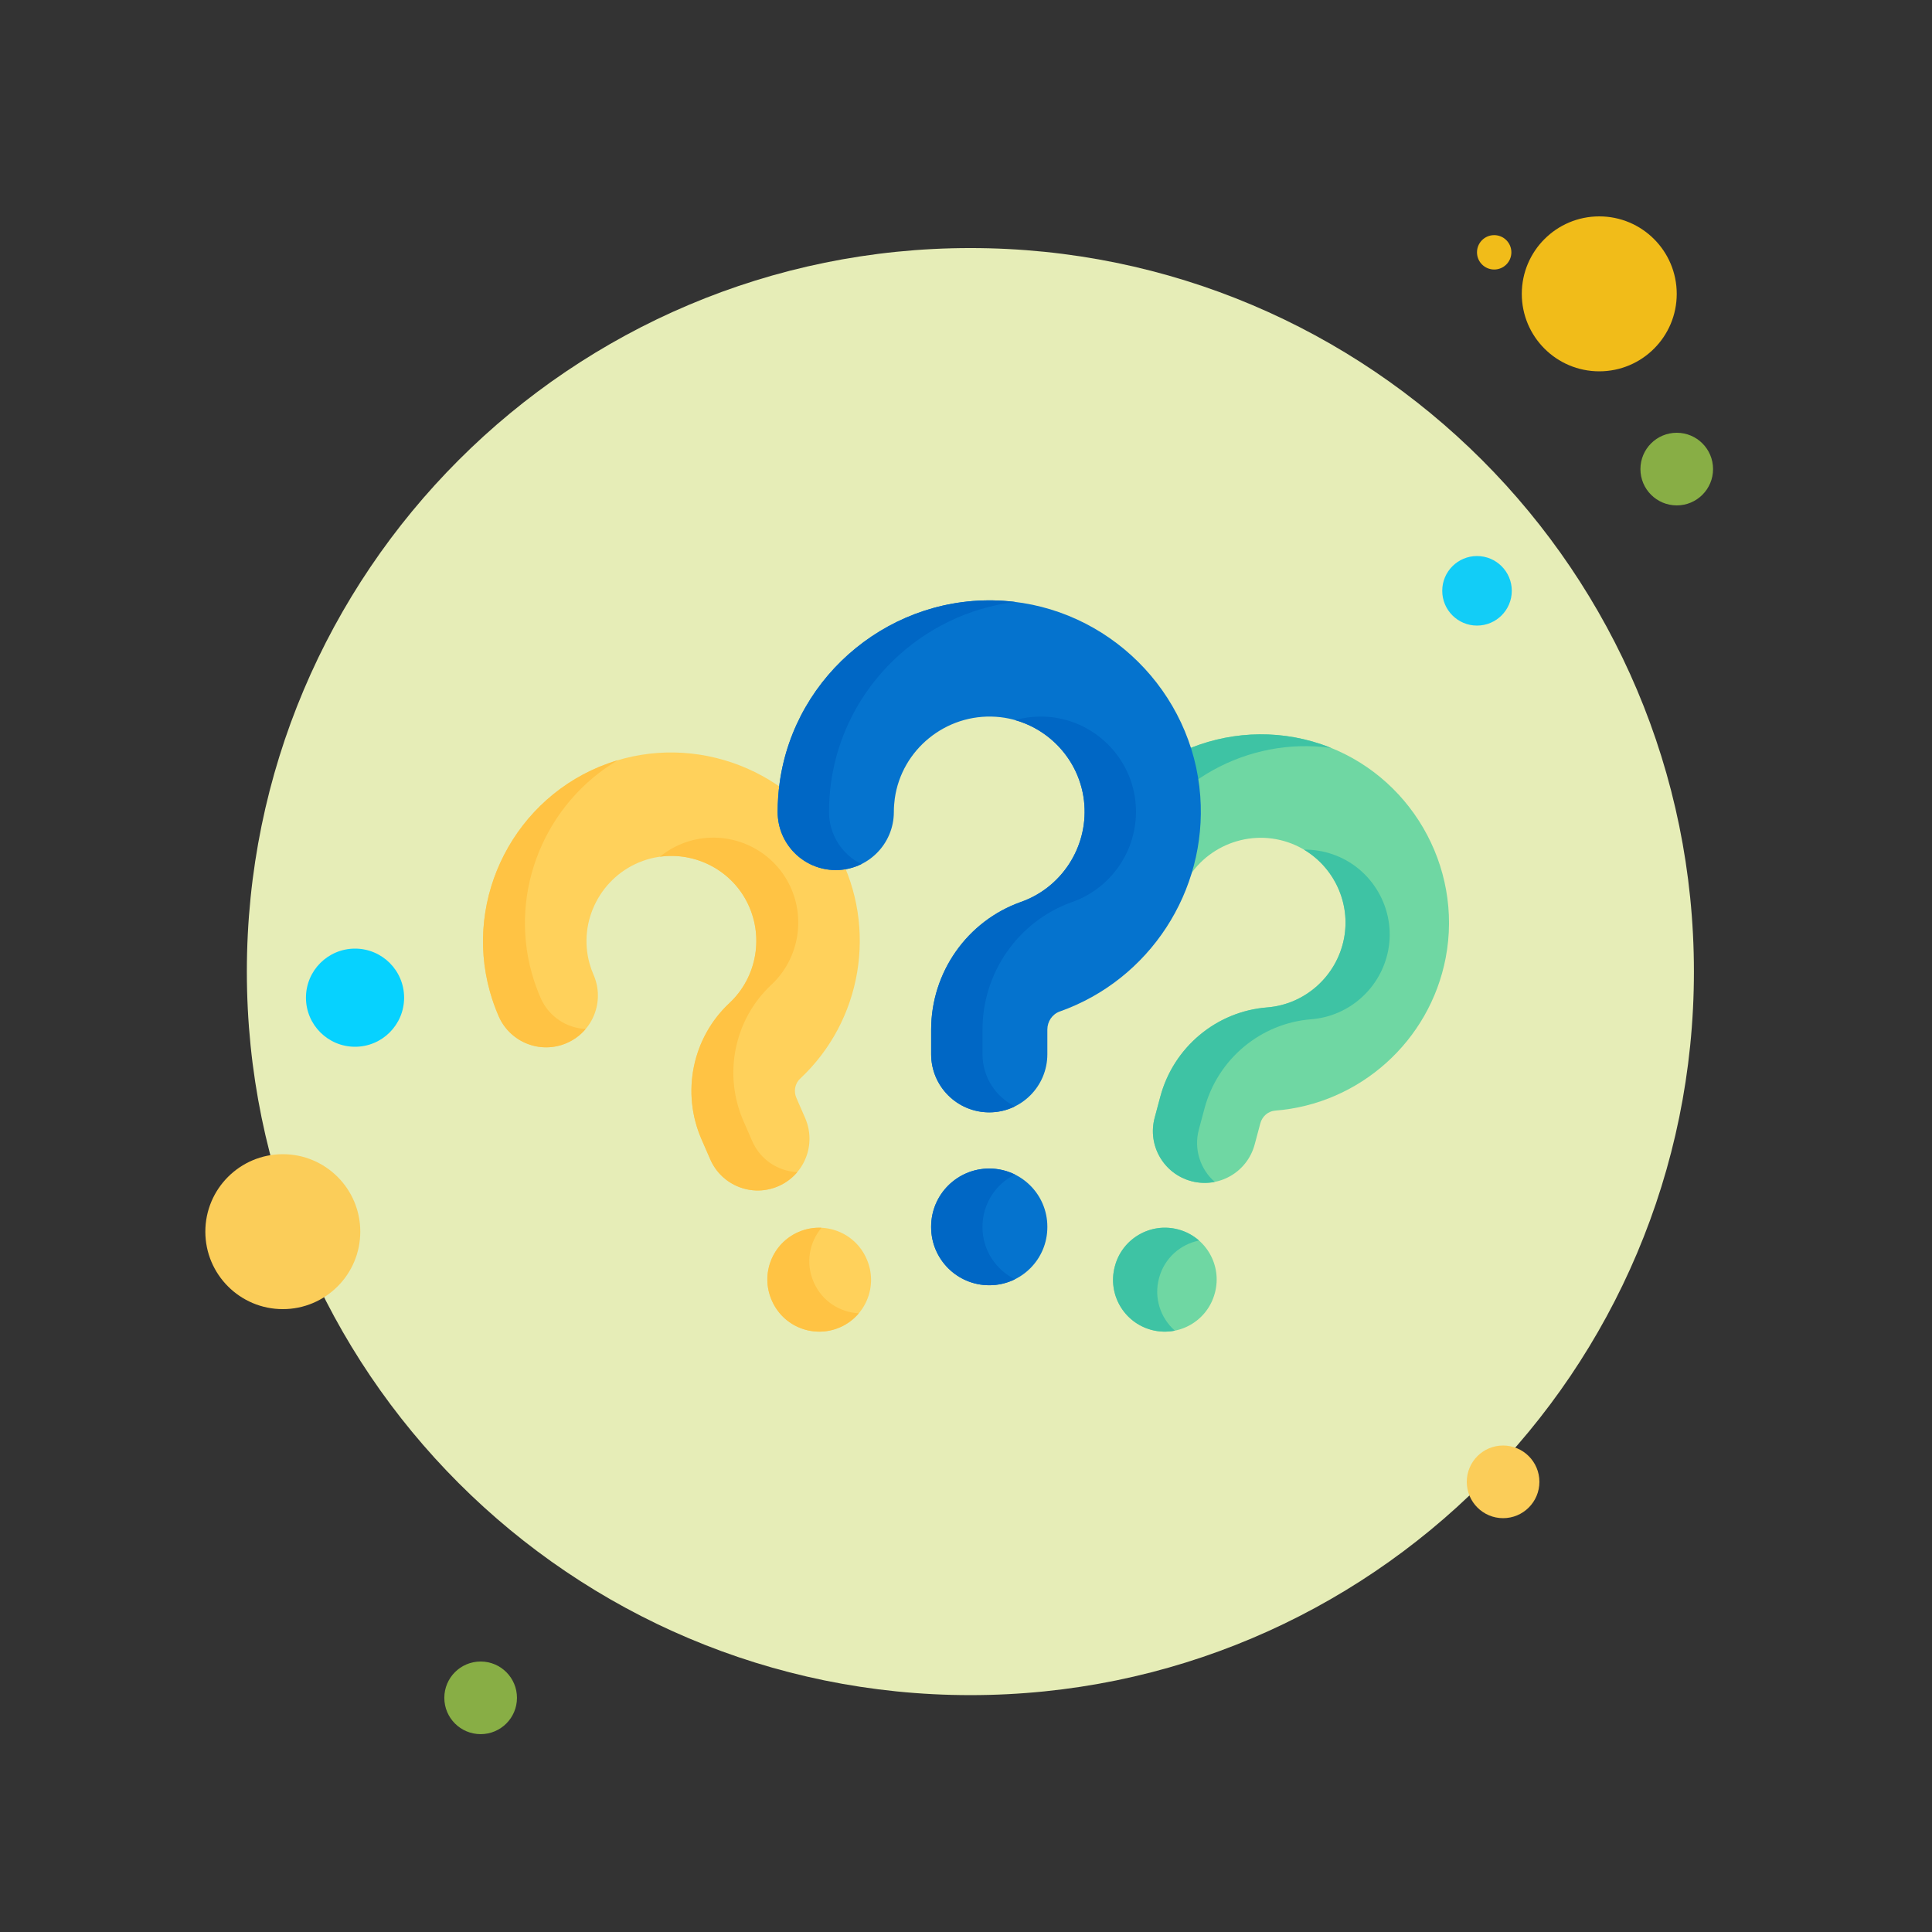 <svg viewBox="0 0 96 96" fill="none" xmlns="http://www.w3.org/2000/svg">
<rect x="0" y="0" width="96" height="96" fill="#333333" stroke="none"/>
<path d="M20.081 55.536C20.553 55.536 20.935 55.153 20.935 54.681C20.935 54.21 20.553 53.827 20.081 53.827C19.609 53.827 19.227 54.21 19.227 54.681C19.227 55.153 19.609 55.536 20.081 55.536Z" fill="white"/>
<path d="M76.77 31.459C77.13 31.459 77.423 31.167 77.423 30.806C77.423 30.446 77.13 30.153 76.77 30.153C76.409 30.153 76.117 30.446 76.117 30.806C76.117 31.167 76.409 31.459 76.77 31.459Z" fill="white"/>
<path d="M74.245 13.392C74.717 13.392 75.099 13.01 75.099 12.538C75.099 12.066 74.717 11.684 74.245 11.684C73.773 11.684 73.391 12.066 73.391 12.538C73.391 13.01 73.773 13.392 74.245 13.392Z" fill="#F1BC19"/>
<path d="M20.554 62.899C21.026 62.899 21.408 62.517 21.408 62.045C21.408 61.573 21.026 61.19 20.554 61.19C20.082 61.19 19.699 61.573 19.699 62.045C19.699 62.517 20.082 62.899 20.554 62.899Z" fill="#F1BC19"/>
<path d="M48.218 84.23C68.073 84.23 84.17 68.134 84.17 48.278C84.17 28.422 68.073 12.326 48.218 12.326C28.362 12.326 12.266 28.422 12.266 48.278C12.266 68.134 28.362 84.23 48.218 84.23Z" fill="#E6EDB7"/>
<path d="M79.467 18.451C81.593 18.451 83.316 16.728 83.316 14.602C83.316 12.476 81.593 10.752 79.467 10.752C77.341 10.752 75.617 12.476 75.617 14.602C75.617 16.728 77.341 18.451 79.467 18.451Z" fill="#F1BC19"/>
<path d="M83.317 25.113C84.313 25.113 85.121 24.305 85.121 23.309C85.121 22.312 84.313 21.504 83.317 21.504C82.32 21.504 81.512 22.312 81.512 23.309C81.512 24.305 82.32 25.113 83.317 25.113Z" fill="#88AE45"/>
<path d="M74.688 75.437C75.684 75.437 76.492 74.629 76.492 73.632C76.492 72.635 75.684 71.827 74.688 71.827C73.691 71.827 72.883 72.635 72.883 73.632C72.883 74.629 73.691 75.437 74.688 75.437Z" fill="#FBCD59"/>
<path d="M14.053 65.05C16.179 65.05 17.902 63.326 17.902 61.2C17.902 59.074 16.179 57.351 14.053 57.351C11.927 57.351 10.203 59.074 10.203 61.2C10.203 63.326 11.927 65.05 14.053 65.05Z" fill="#FBCD59"/>
<path d="M23.883 86.169C24.88 86.169 25.688 85.361 25.688 84.364C25.688 83.368 24.88 82.56 23.883 82.56C22.886 82.56 22.078 83.368 22.078 84.364C22.078 85.361 22.886 86.169 23.883 86.169Z" fill="#88AE45"/>
<path d="M73.392 31.085C74.346 31.085 75.12 30.311 75.12 29.357C75.12 28.403 74.346 27.629 73.392 27.629C72.438 27.629 71.664 28.403 71.664 29.357C71.664 30.311 72.438 31.085 73.392 31.085Z" fill="#12CDF7"/>
<path d="M17.642 52.013C18.988 52.013 20.08 50.921 20.08 49.574C20.08 48.227 18.988 47.136 17.642 47.136C16.295 47.136 15.203 48.227 15.203 49.574C15.203 50.921 16.295 52.013 17.642 52.013Z" fill="#06D2FF"/>
<g clip-path="url(#clip0_3697_19182)">
<path d="M38.679 58.94C37.378 59.508 35.862 58.913 35.294 57.611L34.858 56.611C33.843 54.285 34.401 51.564 36.245 49.842C37.632 48.547 37.982 46.464 37.095 44.776C36.123 42.929 33.91 42.069 31.946 42.777C29.868 43.525 28.704 45.768 29.296 47.883C29.349 48.073 29.416 48.26 29.495 48.441C30.062 49.743 29.468 51.259 28.166 51.827C26.864 52.395 25.348 51.8 24.78 50.498C24.606 50.098 24.46 49.687 24.342 49.267C23.029 44.572 25.603 39.595 30.202 37.938C34.568 36.365 39.488 38.276 41.647 42.383C43.61 46.115 42.832 50.729 39.755 53.601C39.501 53.839 39.427 54.222 39.572 54.555L40.008 55.555C40.576 56.857 39.981 58.372 38.679 58.94ZM41.739 65.954C40.437 66.522 38.921 65.927 38.353 64.625L38.345 64.605C37.777 63.304 38.372 61.788 39.674 61.22C40.976 60.652 42.491 61.247 43.059 62.549L43.068 62.569C43.635 63.871 43.04 65.386 41.739 65.954Z" fill="#FFD15B"/>
<path d="M26.425 48.358C26.543 48.778 26.689 49.189 26.864 49.588C27.268 50.516 28.154 51.086 29.101 51.129C28.847 51.431 28.526 51.669 28.165 51.826C26.864 52.394 25.348 51.8 24.78 50.497C24.606 50.098 24.459 49.687 24.343 49.267C23.029 44.571 25.603 39.594 30.202 37.938C30.366 37.879 30.531 37.824 30.699 37.775C27.117 39.893 25.273 44.234 26.425 48.358ZM38.328 48.932C36.484 50.655 35.926 53.376 36.941 55.702L37.377 56.702C37.781 57.63 38.668 58.199 39.615 58.242C39.361 58.544 39.041 58.782 38.679 58.94C37.377 59.507 35.862 58.913 35.294 57.61L34.858 56.611C33.843 54.284 34.4 51.564 36.245 49.841C37.632 48.545 37.981 46.463 37.094 44.776C36.261 43.189 34.51 42.331 32.789 42.57C33.159 42.267 33.579 42.03 34.029 41.868C35.993 41.16 38.207 42.019 39.178 43.867C40.065 45.554 39.715 47.637 38.328 48.932ZM42.674 65.256C42.42 65.558 42.1 65.796 41.738 65.953C40.436 66.521 38.921 65.927 38.353 64.624L38.344 64.604C37.777 63.303 38.371 61.787 39.673 61.219C40.034 61.061 40.427 60.988 40.821 61.007C40.209 61.732 40.023 62.769 40.427 63.696L40.436 63.716C40.84 64.644 41.727 65.213 42.674 65.256Z" fill="#FFC344"/>
<path d="M59.193 58.689C57.821 58.322 57.007 56.912 57.374 55.54L57.657 54.486C58.314 52.034 60.446 50.255 62.961 50.058C64.854 49.91 66.426 48.499 66.784 46.627C67.176 44.577 65.981 42.525 64.004 41.854C61.913 41.143 59.605 42.172 58.749 44.194C58.672 44.376 58.608 44.564 58.556 44.755C58.189 46.127 56.779 46.941 55.407 46.573C54.035 46.206 53.221 44.796 53.588 43.424C53.701 43.003 53.843 42.59 54.013 42.189C55.913 37.699 61.028 35.412 65.657 36.983C70.051 38.475 72.707 43.036 71.836 47.593C71.043 51.736 67.559 54.858 63.362 55.186C63.015 55.213 62.719 55.467 62.625 55.818L62.343 56.871C61.975 58.243 60.565 59.057 59.193 58.689ZM57.212 66.081C55.841 65.713 55.026 64.303 55.394 62.931L55.4 62.91C55.767 61.539 57.177 60.724 58.549 61.092C59.921 61.46 60.735 62.87 60.368 64.242L60.362 64.262C59.995 65.634 58.584 66.448 57.212 66.081Z" fill="#6FD7A3"/>
<path d="M56.208 42.777C56.038 43.179 55.897 43.591 55.784 44.012C55.522 44.99 55.86 45.987 56.573 46.612C56.187 46.689 55.787 46.676 55.407 46.573C54.036 46.206 53.221 44.796 53.588 43.424C53.701 43.003 53.843 42.59 54.014 42.189C55.914 37.698 61.029 35.412 65.657 36.983C65.823 37.039 65.986 37.1 66.147 37.166C62.026 36.589 57.878 38.834 56.208 42.777ZM65.157 50.646C62.642 50.843 60.509 52.623 59.852 55.075L59.57 56.128C59.308 57.106 59.647 58.104 60.36 58.728C59.973 58.805 59.574 58.792 59.194 58.69C57.821 58.322 57.007 56.912 57.375 55.54L57.657 54.486C58.314 52.035 60.446 50.255 62.962 50.058C64.855 49.91 66.425 48.499 66.784 46.627C67.121 44.866 66.287 43.104 64.792 42.218C65.271 42.212 65.747 42.288 66.2 42.443C68.177 43.113 69.372 45.165 68.98 47.215C68.622 49.088 67.05 50.498 65.157 50.646ZM58.379 66.119C57.993 66.197 57.594 66.183 57.213 66.081C55.841 65.713 55.027 64.303 55.395 62.931L55.4 62.91C55.768 61.539 57.178 60.724 58.55 61.092C58.931 61.193 59.283 61.381 59.579 61.642C58.649 61.827 57.857 62.522 57.595 63.498L57.589 63.519C57.328 64.497 57.666 65.495 58.379 66.119Z" fill="#3EC3A4"/>
<path d="M49.155 55.272C47.56 55.272 46.268 53.979 46.268 52.385V51.16C46.268 48.31 48.062 45.761 50.733 44.816C52.743 44.106 54.038 42.119 53.882 39.985C53.711 37.647 51.819 35.769 49.48 35.616C47.006 35.453 44.802 37.239 44.461 39.681C44.431 39.901 44.415 40.123 44.415 40.345C44.415 41.94 43.123 43.233 41.528 43.233C39.933 43.233 38.641 41.94 38.641 40.345C38.641 39.856 38.675 39.364 38.742 38.883C39.498 33.461 44.381 29.494 49.857 29.854C55.056 30.194 59.263 34.369 59.641 39.565C59.985 44.287 57.114 48.685 52.659 50.261C52.29 50.391 52.042 50.752 52.042 51.16V52.385C52.042 53.979 50.75 55.272 49.155 55.272ZM49.155 63.863C47.56 63.863 46.268 62.571 46.268 60.976V60.952C46.268 59.358 47.56 58.065 49.155 58.065C50.75 58.065 52.042 59.358 52.042 60.952V60.976C52.042 62.571 50.75 63.863 49.155 63.863Z" fill="#0573CE"/>
<path d="M41.294 38.883C41.227 39.368 41.193 39.856 41.193 40.346C41.193 41.482 41.849 42.465 42.804 42.936C42.407 43.132 41.971 43.233 41.528 43.233C39.934 43.233 38.641 41.941 38.641 40.346C38.641 39.857 38.675 39.365 38.743 38.883C39.499 33.461 44.382 29.494 49.858 29.854C50.054 29.867 50.249 29.885 50.442 29.91C45.805 30.481 41.959 34.121 41.294 38.883ZM53.286 44.816C50.615 45.761 48.82 48.311 48.82 51.161V52.385C48.82 53.521 49.477 54.505 50.432 54.975C50.035 55.171 49.598 55.273 49.156 55.272C47.561 55.272 46.269 53.98 46.269 52.385V51.161C46.269 48.311 48.063 45.761 50.735 44.816C52.744 44.105 54.038 42.12 53.882 39.985C53.736 37.977 52.32 36.309 50.441 35.783C50.958 35.637 51.496 35.581 52.033 35.617C54.372 35.77 56.264 37.647 56.434 39.985C56.59 42.12 55.295 44.105 53.286 44.816ZM50.432 63.566C50.035 63.762 49.598 63.864 49.156 63.863C47.561 63.863 46.268 62.571 46.268 60.976V60.952C46.268 59.358 47.561 58.064 49.156 58.064C49.614 58.064 50.047 58.171 50.432 58.361C49.477 58.833 48.819 59.817 48.819 60.952V60.976C48.819 62.112 49.477 63.096 50.432 63.566Z" fill="#0067C5"/>
</g>
<defs>
<clipPath id="clip0_3697_19182">
<rect width="48" height="48" fill="white" transform="translate(24 24)"/>
</clipPath>
</defs>
</svg>
